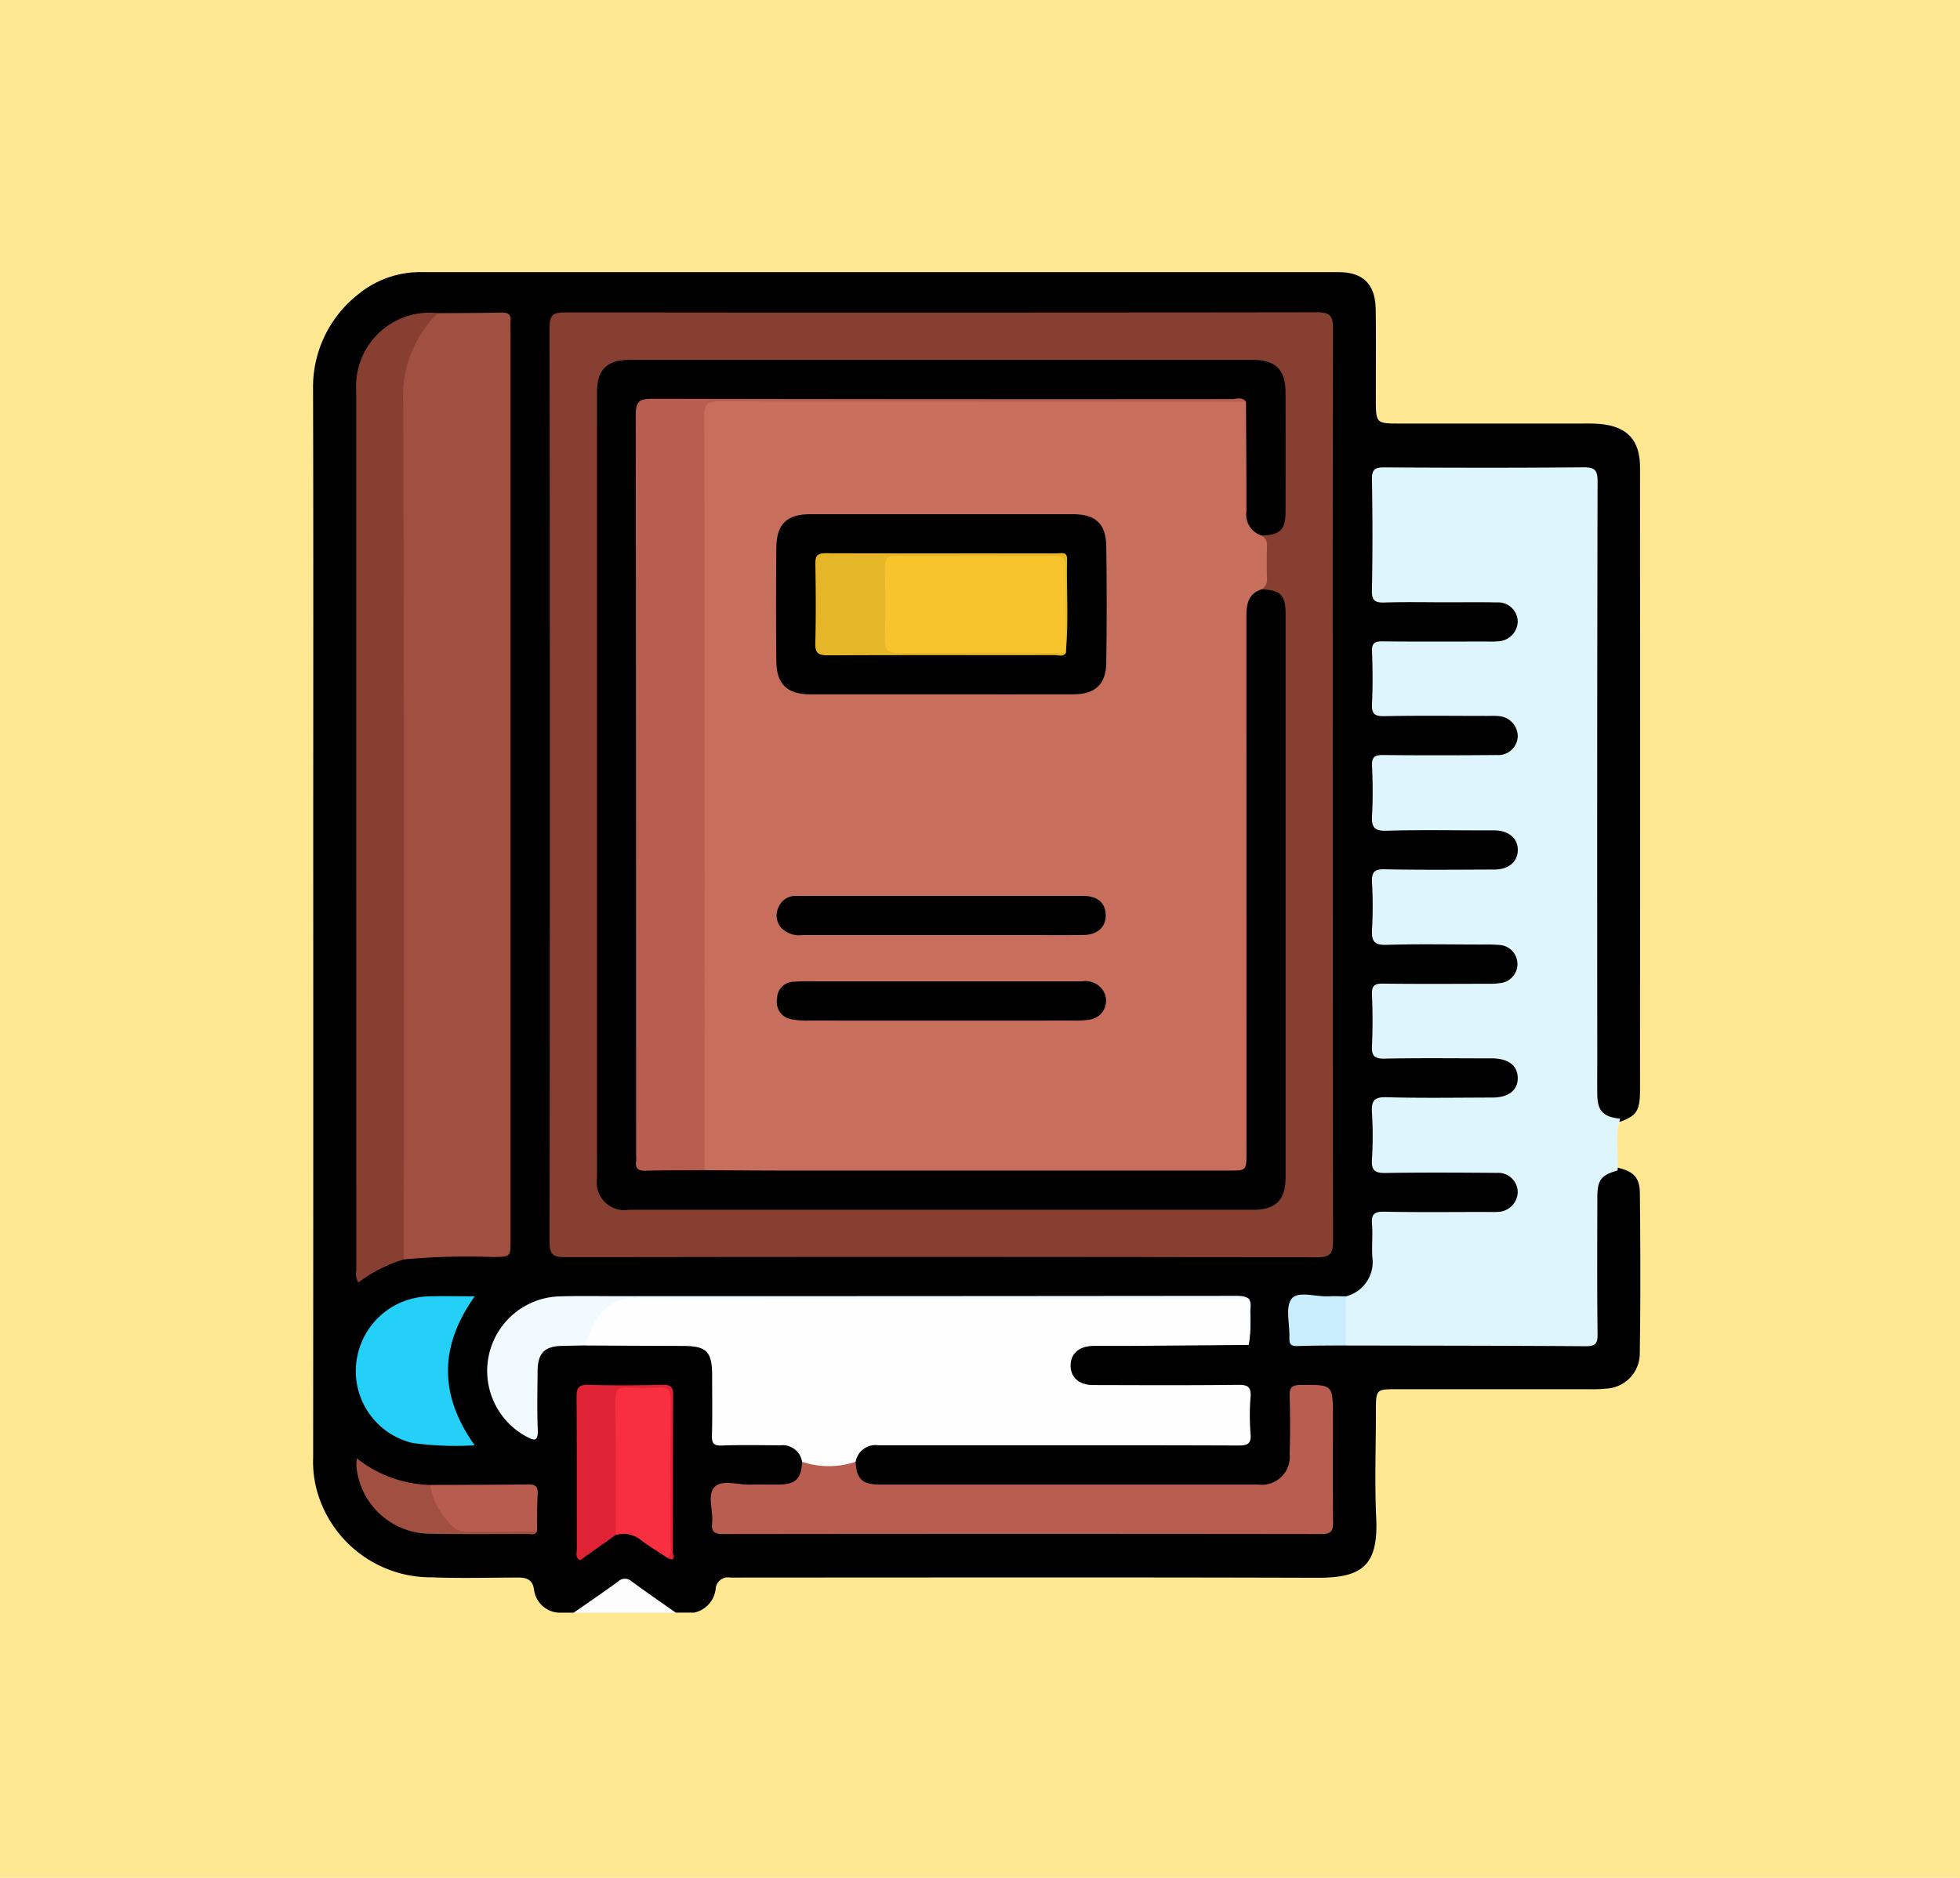 <svg xmlns="http://www.w3.org/2000/svg" xmlns:xlink="http://www.w3.org/1999/xlink" width="144" height="138" viewBox="0 0 144 138">
  <defs>
    <clipPath id="clip-path">
      <rect id="Rectangle_45264" data-name="Rectangle 45264" width="97.51" height="98.508" fill="none"/>
    </clipPath>
  </defs>
  <g id="_3" data-name="3" transform="translate(-698 -4474.297)">
    <g id="Group_165391" data-name="Group 165391" transform="translate(161 3186.297)">
      <rect id="Rectangle_40797" data-name="Rectangle 40797" width="144" height="138" transform="translate(537 1288)" fill="#ffe891"/>
    </g>
    <g id="Group_174954" data-name="Group 174954" transform="translate(721 4494.297)">
      <g id="Group_174953" data-name="Group 174953" transform="translate(0 0)" clip-path="url(#clip-path)">
        <path id="Path_182741" data-name="Path 182741" d="M28,98.508H26.651a9.89,9.89,0,0,1-2.836-1.749,1.265,1.265,0,0,0-1.721-.019,11.787,11.787,0,0,1-2.94,1.769H18a1.939,1.939,0,0,1-1.771-1.734c-.114-.7-.551-.844-1.161-.844-2.113,0-4.229.066-6.341-.017A8.677,8.677,0,0,1,.634,90.555a8.082,8.082,0,0,1-.627-3.466Q.022,64.941.013,42.794c0-11.4.018-22.8-.013-34.2A8.663,8.663,0,0,1,3.3,1.643,7.174,7.174,0,0,1,8.1,0Q41.725,0,75.352,0c1.8,0,2.694.9,2.72,2.731.033,2.178.008,4.355.01,6.534,0,1.86,0,1.86,1.816,1.861H93.157c.448,0,.9-.011,1.344.027,2.042.172,2.99,1.175,2.991,3.22q.009,22.818,0,45.639c0,1.6-.214,1.946-1.394,2.4a1.807,1.807,0,0,1-2.046-1.8,12.293,12.293,0,0,1-.045-1.631q0-21.328,0-42.656c0-1.707,0-1.708-1.672-1.709q-6.389,0-12.777,0c-1.4,0-1.472.073-1.476,1.455q-.011,3.266,0,6.534c.006,1.31.1,1.4,1.439,1.4,2.274.008,4.547,0,6.821.005,1.538.005,2.369.576,2.4,1.621.029,1.11-.906,1.838-2.449,1.853-2.305.024-4.611,0-6.917.01-1.218.005-1.281.074-1.291,1.322-.006.8.022,1.6-.005,2.4s.326,1.069,1.094,1.062c2.242-.022,4.484-.011,6.725-.007a6.067,6.067,0,0,1,1.245.076,1.853,1.853,0,0,1,1.591,1.875,1.711,1.711,0,0,1-1.806,1.512c-2.369.055-4.739.015-7.109.021-1.734,0-1.735,0-1.735,1.746,0,.736.018,1.474,0,2.209s.3,1.028,1.03,1.023c2.274-.015,4.547-.008,6.821,0a8.808,8.808,0,0,1,1.151.036,1.736,1.736,0,0,1,1.664,1.672,1.765,1.765,0,0,1-1.617,1.73,7.6,7.6,0,0,1-1.15.045c-2.242,0-4.484-.011-6.725.007-1.047.008-1.148.118-1.167,1.165q-.024,1.3,0,2.593c.023,1.076.133,1.193,1.244,1.2,2.146.018,4.291,0,6.437.006.352,0,.7-.008,1.057.009a1.774,1.774,0,0,1,1.911,1.511A1.87,1.87,0,0,1,87.1,52.551a7.369,7.369,0,0,1-1.72.125c-1.922,0-3.843,0-5.765,0-1.506,0-1.529.03-1.533,1.578,0,.608,0,1.217,0,1.825.009,1.306.063,1.369,1.34,1.374,2.178.009,4.355,0,6.533,0a5.5,5.5,0,0,1,1.431.119,1.708,1.708,0,0,1,1.366,1.737,1.726,1.726,0,0,1-1.467,1.555,6.061,6.061,0,0,1-1.245.071c-2.209,0-4.419-.005-6.629,0-1.248.005-1.318.078-1.329,1.289q-.011,1.2,0,2.4c.011,1.18.09,1.269,1.246,1.275,2.242.012,4.484,0,6.725.005a5.046,5.046,0,0,1,1.338.1,1.6,1.6,0,0,1,1.334,1.451A1.666,1.666,0,0,1,87.68,69.15a3.271,3.271,0,0,1-1.5.248c-2.242.005-4.484,0-6.725,0-1.32,0-1.363.049-1.374,1.33-.005.64.011,1.281-.007,1.921a2.7,2.7,0,0,1-2.138,2.813,22.572,22.572,0,0,1-2.96.074c-.6.008-.835.252-.871.858-.13,2.215-.148,2.214,2.1,2.214.574,0,1.148-.011,1.723.01,5.317-.055,10.634-.01,15.95-.025.32,0,.64.006.961,0,1.051-.026,1.153-.109,1.16-1.165.018-3.074-.017-6.15.017-9.225.017-1.513.494-2.1,1.822-2.393,1.185.271,1.63.723,1.642,1.883.04,3.908.053,7.815-.006,11.723a2.588,2.588,0,0,1-2.436,2.628,10.518,10.518,0,0,1-1.343.045q-7.014,0-14.028,0c-1.577,0-1.579.005-1.579,1.62,0,2.627-.1,5.257.023,7.879.158,3.5-1.084,4.368-4.328,4.359-13.932-.044-27.865-.018-41.8-.018-.448,0-.9.012-1.344,0a.907.907,0,0,0-1.061.845A2.01,2.01,0,0,1,28,98.508" transform="translate(0 0)"/>
        <path id="Path_182742" data-name="Path 182742" d="M21.744,111.489c1.086-.758,2.184-1.5,3.253-2.285a.724.724,0,0,1,1-.011c1.067.784,2.158,1.534,3.241,2.3Z" transform="translate(-2.59 -12.981)" fill="#fdfdfd"/>
        <path id="Path_182743" data-name="Path 182743" d="M106.24,64.151c-.405,1.249-.089,2.533-.187,3.8-1.209.346-1.486.7-1.489,1.969-.005,3.354-.025,6.709.017,10.063.009.716-.168.892-.886.887-5.876-.043-11.753-.041-17.629-.053a4.713,4.713,0,0,1,0-3.607A2.6,2.6,0,0,0,88.031,74.3c-.046-.8.04-1.6-.022-2.4-.055-.7.137-.931.883-.916,2.561.051,5.123.019,7.686.019.224,0,.449.013.672-.006a1.491,1.491,0,0,0,1.464-1.479,1.431,1.431,0,0,0-1.53-1.387c-2.722-.02-5.445-.039-8.166.008-.781.013-1.065-.171-1.013-.99a28.463,28.463,0,0,0,0-3.457c-.048-.836.142-1.148,1.069-1.121,2.592.073,5.188.028,7.782.024,1.19,0,1.875-.545,1.859-1.453s-.7-1.424-1.905-1.427c-2.626,0-5.253-.036-7.878.02-.793.017-.958-.242-.925-.966.056-1.246.051-2.5,0-3.746-.026-.644.183-.811.81-.8,2.562.033,5.124.016,7.686.011a5.5,5.5,0,0,0,1.051-.069,1.406,1.406,0,0,0-.118-2.779A12.859,12.859,0,0,0,96.1,51.35c-2.338,0-4.678-.051-7.013.024-.928.029-1.127-.285-1.076-1.127a32.106,32.106,0,0,0,0-3.458c-.036-.723.129-.984.924-.967,2.689.055,5.381.028,8.07.018,1.038,0,1.7-.57,1.714-1.42s-.638-1.43-1.666-1.458c-.224-.006-.448,0-.672,0-2.434,0-4.87-.049-7.3.026-.926.028-1.117-.283-1.07-1.121.067-1.214.054-2.435,0-3.65-.027-.651.2-.8.815-.793,2.786.03,5.573.023,8.359,0a1.428,1.428,0,0,0,1.531-1.384,1.5,1.5,0,0,0-1.464-1.481c-.254-.025-.512-.01-.768-.01-2.53,0-5.061-.032-7.59.019-.746.015-.916-.214-.884-.916.057-1.278.05-2.563,0-3.842-.024-.618.2-.744.767-.738,2.562.027,5.124.012,7.686.011a6.886,6.886,0,0,0,.864-.019,1.494,1.494,0,0,0,1.388-1.455,1.435,1.435,0,0,0-1.515-1.4c-1.248-.026-2.5-.008-3.746-.009-1.505,0-3.012-.033-4.516.015-.682.022-.948-.111-.934-.876q.075-4.083,0-8.167c-.013-.75.23-.891.924-.886,4.868.029,9.736.038,14.6-.006.845-.008,1.054.2,1.053,1.048q-.045,21.09-.021,42.181c0,.961-.014,1.922,0,2.882.022,1.2.443,1.627,1.674,1.756" transform="translate(-10.208 -1.939)" fill="#dff5fc"/>
        <path id="Path_182744" data-name="Path 182744" d="M77.267,38.122q0,16.718.019,33.435c0,.921-.157,1.24-1.183,1.239q-27.622-.056-55.243-.01c-.845,0-1.134-.172-1.133-1.09q.042-33.627,0-67.256c0-.929.3-1.083,1.138-1.082q27.622.032,55.243-.011c1.036,0,1.18.33,1.177,1.243q-.042,16.765-.019,33.532" transform="translate(-2.349 -0.399)" fill="#863f31"/>
        <path id="Path_182745" data-name="Path 182745" d="M10.017,3.414c1.568-.011,3.136-.009,4.7-.044.51-.011.7.179.649.671a5.462,5.462,0,0,0,0,.576V71.548c0,1.224,0,1.208-1.239,1.229a51.57,51.57,0,0,0-6.609.177c-.456-.52-.3-1.157-.3-1.748Q7.2,53.532,7.209,35.858q0-13.256,0-26.512A7.656,7.656,0,0,1,8.758,4.409a2.742,2.742,0,0,1,1.259-1" transform="translate(-0.856 -0.401)" fill="#a14f41"/>
        <path id="Path_182746" data-name="Path 182746" d="M38.62,97.609A1.438,1.438,0,0,0,37.029,96.4c-1.436-.007-2.874-.037-4.308.015-.62.022-.736-.187-.721-.753.04-1.467.014-2.936.013-4.4,0-1.744-.41-2.159-2.119-2.165q-3.636-.012-7.273-.033a3.417,3.417,0,0,1,3.189-3.525q22.282,0,44.566,0c1.32,0,1.159-.133,1.145,1.2a8.673,8.673,0,0,1-.086,2.285q-4.363.036-8.725.07c-.9.006-1.793-.01-2.689,0-1.044.016-1.668.565-1.67,1.439s.621,1.435,1.662,1.438c3.553.009,7.106.026,10.658-.015.722-.008.951.171.9.9a16.773,16.773,0,0,0,0,2.686c.065.766-.235.875-.917.872-6.5-.026-13-.015-19.493-.015q-3.457,0-6.913,0a1.484,1.484,0,0,0-1.692,1.212c-.614.88-3.322.879-3.937,0" transform="translate(-2.694 -10.187)" fill="#fefefe"/>
        <path id="Path_182747" data-name="Path 182747" d="M9.588,3.418a8.568,8.568,0,0,0-2.53,6.744q.082,31.4.032,62.8a10.59,10.59,0,0,0-3.33,1.692,1.186,1.186,0,0,1-.154-.872Q3.6,41.453,3.6,9.128A5.4,5.4,0,0,1,9.588,3.418" transform="translate(-0.428 -0.406)" fill="#863f31"/>
        <path id="Path_182748" data-name="Path 182748" d="M39.876,98.478a6.188,6.188,0,0,0,3.937,0c.066,1.278.476,1.671,1.788,1.671q13.876,0,27.75,0a2.062,2.062,0,0,0,2.348-2.28c.046-1.407.042-2.817,0-4.225-.019-.636.19-.807.814-.811,2.364-.018,2.364-.04,2.364,2.311,0,2.593-.02,5.186.014,7.778.009.66-.171.869-.853.868q-21.989-.028-43.977,0c-.639,0-.861-.195-.793-.818.1-.911-.4-2.095.206-2.668.548-.521,1.708-.122,2.6-.147.7-.021,1.409,0,2.112-.006,1.22-.014,1.628-.422,1.692-1.671" transform="translate(-3.95 -11.056)" fill="#b85d4f"/>
        <path id="Path_182749" data-name="Path 182749" d="M12.308,85.435C9.687,89.12,9.685,92.7,12.3,96.388a23.565,23.565,0,0,1-4.553-.17,5.424,5.424,0,0,1-4.12-6.076,5.481,5.481,0,0,1,5.266-4.7c1.086-.032,2.175-.005,3.413-.005" transform="translate(-0.427 -10.174)" fill="#24cff8"/>
        <path id="Path_182750" data-name="Path 182750" d="M70.471,89.009c0-.9-.027-1.792,0-2.686.017-.546-.195-.762-.729-.714-.254.023-.511,0-.767,0-14.486,0-28.972.037-43.457-.049a3.241,3.241,0,0,0-3.2,2c-.257.475-.443.987-.662,1.483-.543.011-1.086.026-1.629.034-1.277.021-1.786.525-1.8,1.823-.012,1.44-.048,2.882.012,4.321.039.927-.27.838-.9.484a5.48,5.48,0,0,1,2.4-10.263c1.535-.052,3.073-.018,4.609-.018q22.612,0,45.224-.024c.881,0,1.124.244,1.017,1.062a13.987,13.987,0,0,1-.129,2.545" transform="translate(-1.729 -10.171)" fill="#f1fafe"/>
        <path id="Path_182751" data-name="Path 182751" d="M29.008,105.559c-.652-.433-1.322-.839-1.949-1.306a2.005,2.005,0,0,0-1.853-.381,1.568,1.568,0,0,1-.322-1.259c-.012-2.78-.018-5.56,0-8.339.009-1.257.1-1.32,1.386-1.32.735,0,1.473.041,2.2-.012.671-.049.87.181.864.854-.033,3.2-.015,6.391-.015,9.586,0,.575.007,1.15,0,1.726,0,.209.056.484-.31.454" transform="translate(-2.962 -11.068)" fill="#f72f41"/>
        <path id="Path_182752" data-name="Path 182752" d="M28.663,105.546c.314-.236.214-.581.215-.888.006-3.553-.015-7.106.018-10.659.007-.739-.174-1.053-.961-.982a15,15,0,0,1-2.207,0c-.645-.037-.9.152-.9.851.036,3.329.023,6.658.027,9.987l-2.631,1.87c-.373-.249-.226-.566-.226-.825-.011-3.713.008-7.426-.022-11.138-.005-.676.11-.963.877-.939,1.823.057,3.649.037,5.472,0,.6-.013.753.188.75.767-.023,3.841-.008,7.681-.026,11.522,0,.17.27.78-.391.433" transform="translate(-2.617 -11.055)" fill="#df2334"/>
        <path id="Path_182753" data-name="Path 182753" d="M9.745,101.17c2.4-.01,4.79-.009,7.186-.039.516-.006.759.114.729.685-.05.923-.038,1.85-.053,2.775a37.256,37.256,0,0,1-5.609.056c-1.206-.047-2.571-2.29-2.252-3.477" transform="translate(-1.155 -12.045)" fill="#b85c4f"/>
        <path id="Path_182754" data-name="Path 182754" d="M9.021,100.911a5.509,5.509,0,0,0,1.657,3.035,1.458,1.458,0,0,0,1.232.393c1.658-.013,3.315-.006,4.972-.006-.16.3-.449.182-.682.183-2.4,0-4.79.026-7.185-.018a5.457,5.457,0,0,1-5.4-4.965c-.007-.15.017-.3.033-.578a9.055,9.055,0,0,0,5.368,1.956" transform="translate(-0.431 -11.785)" fill="#a14f41"/>
        <path id="Path_182755" data-name="Path 182755" d="M85.543,85.425q0,1.8,0,3.607c-1.178.011-2.356,0-3.532.044-.46.016-.613-.122-.593-.588.044-.985-.323-2.239.154-2.881.453-.609,1.786-.137,2.729-.188.412-.023.827,0,1.24.005" transform="translate(-9.686 -10.158)" fill="#c8eefc"/>
        <path id="Path_182756" data-name="Path 182756" d="M73.536,20.6a.818.818,0,0,1,.4.7q-.041,1.282,0,2.565a.814.814,0,0,1-.4.7A5.081,5.081,0,0,0,72.7,28q.029,18.675.011,37.348c0,2.191-.048,2.237-2.27,2.237q-18.048,0-36.1,0a2.946,2.946,0,0,1-1.773-.26,2.138,2.138,0,0,1-.269-1.386q-.009-26.886,0-53.772c0-1.537.15-1.672,1.728-1.673q18.531,0,37.062,0a2.7,2.7,0,0,1,1.227.142c.438.351.364.856.368,1.321.018,1.78.041,3.562,0,5.342a4.5,4.5,0,0,0,.855,3.307" transform="translate(-3.846 -1.249)" fill="#c76e5c"/>
        <path id="Path_182757" data-name="Path 182757" d="M72.511,20.225a1.613,1.613,0,0,1-1.115-1.79c0-2.683-.019-5.367-.032-8.051a1.949,1.949,0,0,0-1.035-.094c-12.55-.006-25.1-.032-37.651.027-1.65.008-3.31.195-4.969.2-.567,0-.805.292-.8.838,0,.288-.007.576-.007.865q0,26.27,0,52.54c0,1.822,0,1.793,1.865,1.835.943.022,1.923-.24,2.823.269,1.985.011,3.968.03,5.953.03q16.282.005,32.563,0c1.293,0,1.293,0,1.293-1.341q0-19.692-.005-39.384c0-.893.123-1.672,1.115-1.986,1.391.052,1.763.418,1.763,1.787q0,20.706,0,41.413c0,1.675-.721,2.393-2.4,2.393q-22.916,0-45.832,0a2.047,2.047,0,0,1-2.357-2.342q-.005-28.874,0-57.748c0-1.655.738-2.371,2.425-2.371q22.867,0,45.736,0c1.683,0,2.422.724,2.425,2.38q.009,4.372,0,8.744c0,1.37-.373,1.737-1.762,1.787" transform="translate(-2.821 -0.871)"/>
        <path id="Path_182758" data-name="Path 182758" d="M31.975,67.246c-1.44.011-2.881,0-4.322.041-.528.014-.788-.13-.713-.693a3.622,3.622,0,0,0,0-.479q0-27.185-.026-54.372c0-1,.285-1.186,1.223-1.184q21.275.041,42.553.022c.349,0,.763-.194,1.056.186q-19.358,0-38.717-.019c-.835,0-1.082.2-1.08,1.063q.04,27.718.024,55.435" transform="translate(-3.206 -1.254)" fill="#b85d4f"/>
        <path id="Path_182759" data-name="Path 182759" d="M50.751,33.43q-4.8,0-9.6,0c-1.713,0-2.5-.74-2.516-2.425q-.038-4.178,0-8.356c.014-1.72.772-2.456,2.477-2.457q9.654-.008,19.306,0c1.675,0,2.436.692,2.459,2.369q.062,4.273,0,8.548c-.026,1.6-.817,2.315-2.418,2.32-3.233.01-6.467,0-9.7,0" transform="translate(-4.599 -2.404)"/>
        <path id="Path_182760" data-name="Path 182760" d="M50.866,52.032q5.136,0,10.273,0c1.087,0,1.678.5,1.7,1.393s-.6,1.468-1.628,1.483c-1.5.019-3.008.005-4.512.005q-8.066,0-16.13,0A1.849,1.849,0,0,1,39,54.38a1.374,1.374,0,0,1-.189-1.532,1.342,1.342,0,0,1,1.305-.813q2.592-.005,5.184,0h5.569" transform="translate(-4.604 -6.197)"/>
        <path id="Path_182761" data-name="Path 182761" d="M50.759,59.162q5.182,0,10.366,0a1.529,1.529,0,0,1,1.6.81,1.391,1.391,0,0,1-1.019,1.992,5.706,5.706,0,0,1-1.145.082q-9.789.007-19.579,0a5.529,5.529,0,0,1-1.238-.1A1.278,1.278,0,0,1,38.7,60.446a1.239,1.239,0,0,1,1.215-1.252c.668-.054,1.342-.031,2.014-.032q4.416,0,8.83,0" transform="translate(-4.608 -7.046)" fill="#010000"/>
        <path id="Path_182762" data-name="Path 182762" d="M60.3,30.772c-.207.314-.525.163-.788.163-5.566.008-11.132-.011-16.7.016-.7,0-.943-.159-.923-.894.05-1.949.035-3.9.005-5.853-.009-.583.167-.758.759-.757,5.662.018,11.323.006,16.985.01.318,0,.766-.151.751.437-.052,2.3.128,4.595-.1,6.888a1.872,1.872,0,0,1-.318-1.365c-.01-1.471-.026-2.943,0-4.414.017-.792-.308-1.064-1.081-1.06q-5.279.032-10.556,0c-.728,0-1.04.261-1.028,1.007.026,1.471-.007,2.943.013,4.414.013.97.119,1.075,1.143,1.079,3.454.016,6.909,0,10.364.01a2,2,0,0,1,1.461.317" transform="translate(-4.989 -2.792)" fill="#e6b629"/>
        <path id="Path_182763" data-name="Path 182763" d="M60.988,30.8c-4.1-.005-8.192-.033-12.289,0-.815.006-1.033-.25-1.01-1.035.054-1.758.039-3.52.005-5.28-.012-.627.2-.829.824-.825,3.872.023,7.745.028,11.616,0,.725-.005.835.3.83.913-.018,2.08.01,4.16.019,6.239l0-.01" transform="translate(-5.68 -2.817)" fill="#f8c42d"/>
      </g>
    </g>
  </g>
</svg>
